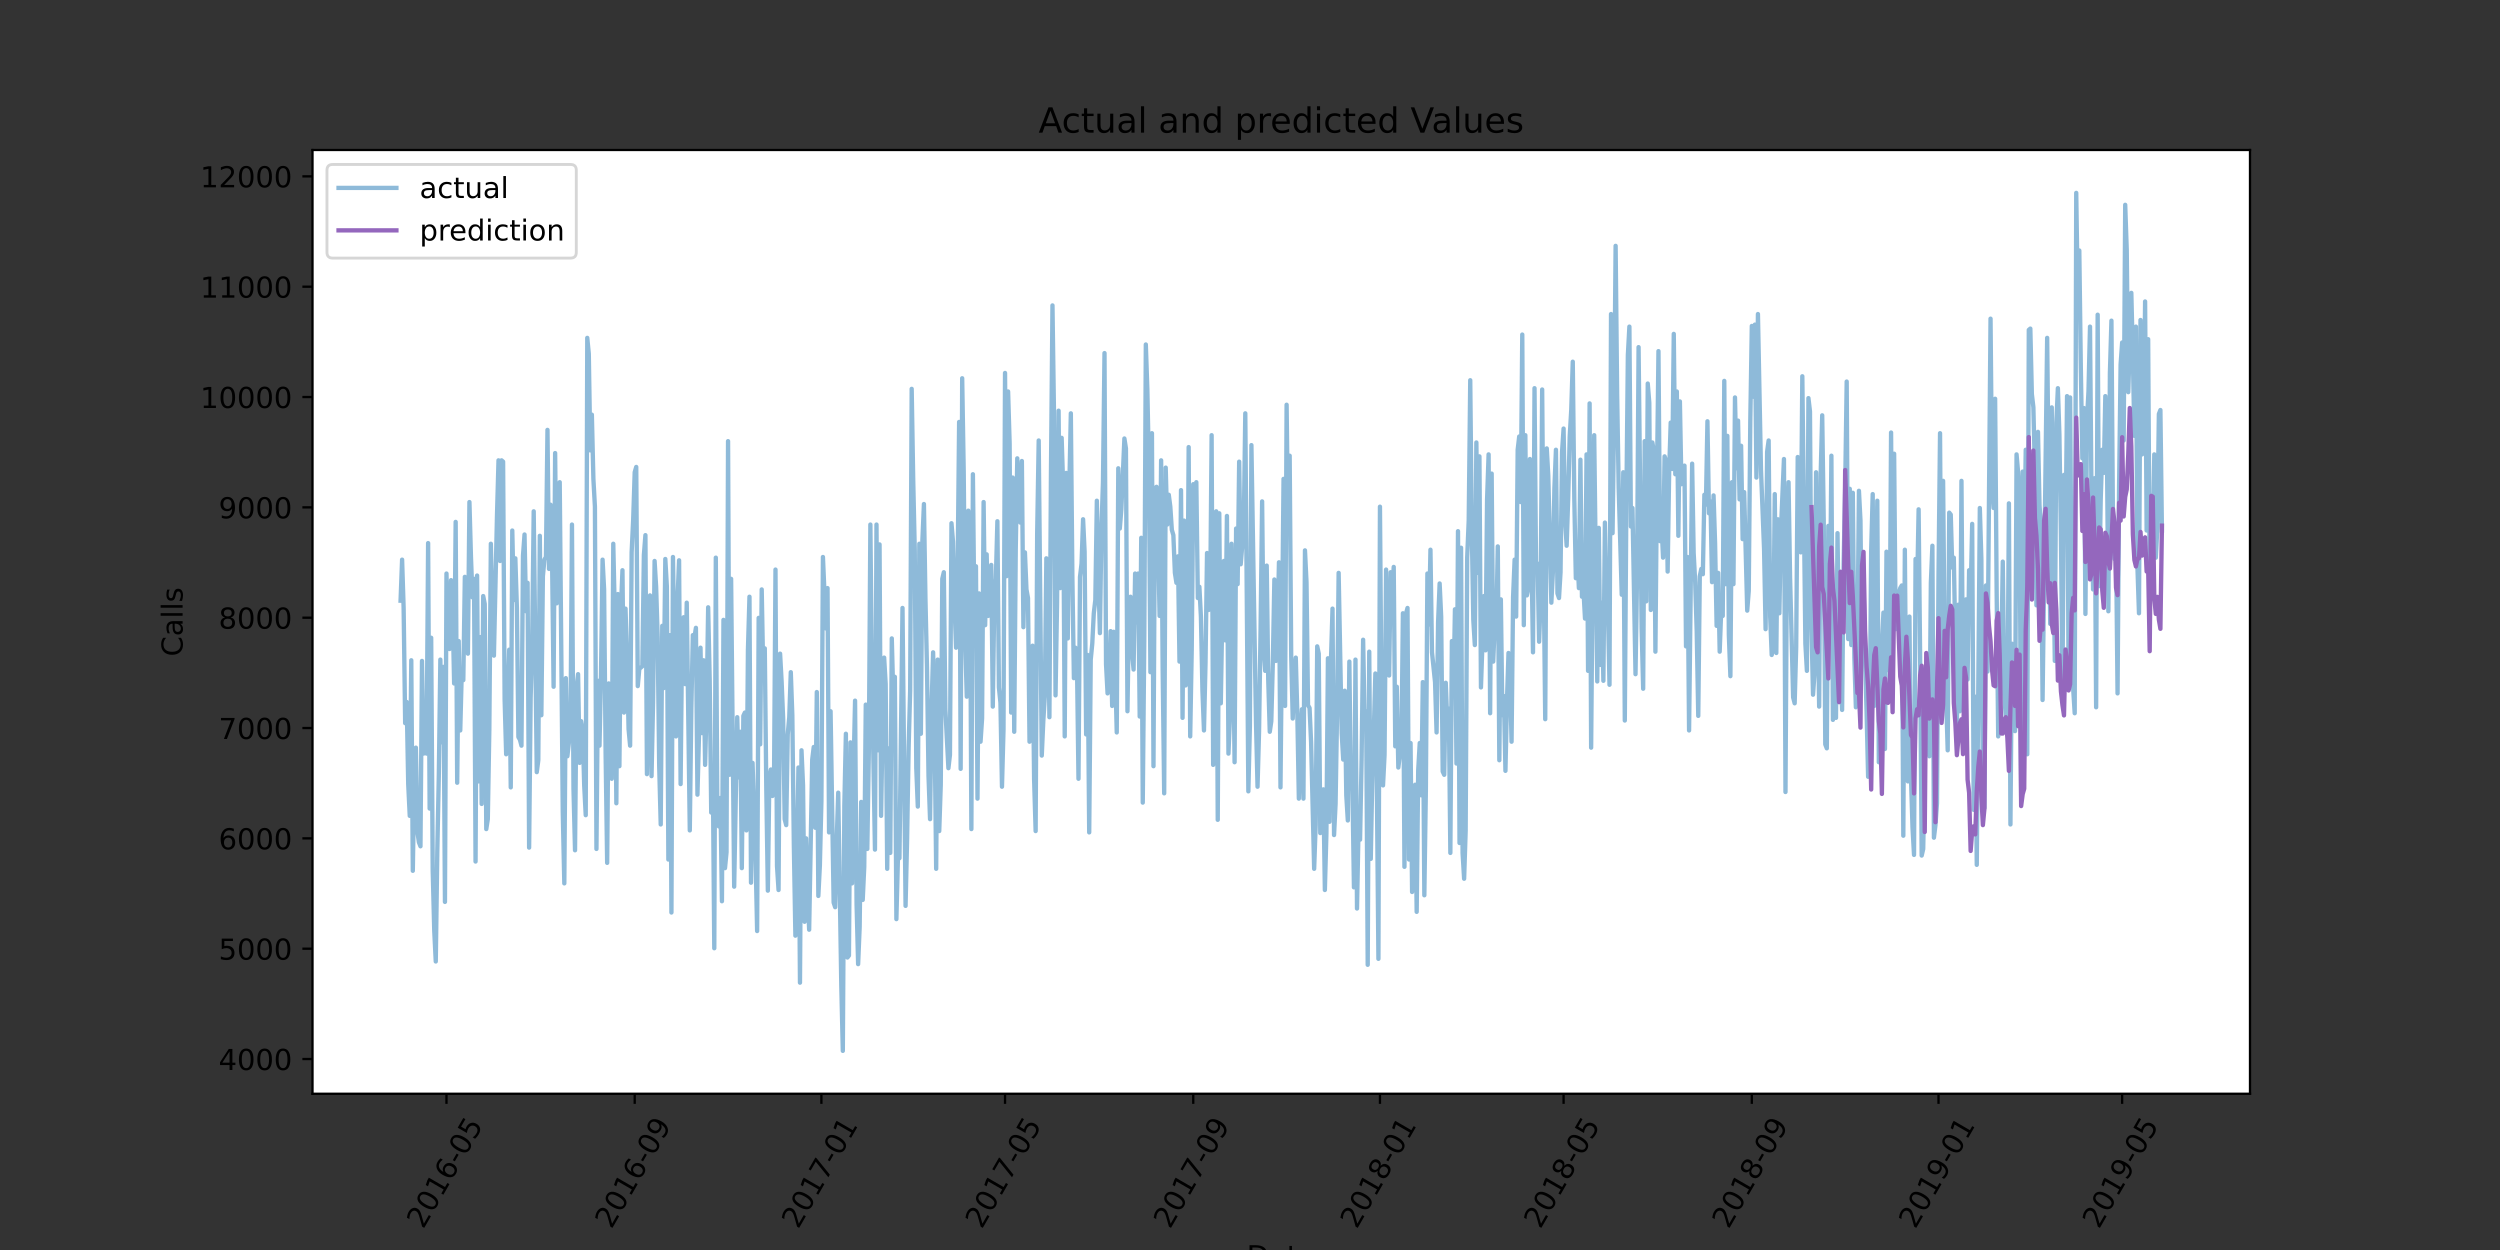 <?xml version="1.0" encoding="utf-8" standalone="no"?>
<!DOCTYPE svg PUBLIC "-//W3C//DTD SVG 1.1//EN"
  "http://www.w3.org/Graphics/SVG/1.1/DTD/svg11.dtd">
<!-- Created with matplotlib (https://matplotlib.org/) -->
<svg height="432pt" version="1.1" viewBox="0 0 864 432" width="864pt" xmlns="http://www.w3.org/2000/svg" xmlns:xlink="http://www.w3.org/1999/xlink">
 <rect x="0" y="0" width="864" height="432" fill="#333333" stroke="none"/>
 <defs>
  <style type="text/css">*{stroke-linecap:butt;stroke-linejoin:round;}</style>
 </defs>
 <g id="figure_1">
  <g id="patch_1">
   <path d="M 0 432 
L 864 432 
L 864 0 
L 0 0 
z
" style="fill:none;"/>
  </g>
  <g id="axes_1">
   <g id="patch_2">
    <path d="M 108 378 
L 777.6 378 
L 777.6 51.84 
L 108 51.84 
z
" style="fill:#ffffff;"/>
   </g>
   <g id="matplotlib.axis_1">
    <g id="xtick_1">
     <g id="line2d_1">
      <defs>
       <path d="M 0 0 
L 0 3.5 
" id="m6125313942" style="stroke:#000000;stroke-width:0.8;"/>
      </defs>
      <g>
       <use style="stroke:#000000;stroke-width:0.8;" x="154.302" xlink:href="#m6125313942" y="378"/>
      </g>
     </g>
     <g id="text_1">
      <!-- 2016-05 -->
      <g transform="translate(146.246 424.984)rotate(-60)scale(0.1 -0.1)">
       <defs>
        <path d="M 19.188 8.297 
L 53.609 8.297 
L 53.609 0 
L 7.328 0 
L 7.328 8.297 
Q 12.938 14.109 22.625 23.891 
Q 32.328 33.688 34.812 36.531 
Q 39.547 41.844 41.422 45.531 
Q 43.312 49.219 43.312 52.781 
Q 43.312 58.594 39.234 62.25 
Q 35.156 65.922 28.609 65.922 
Q 23.969 65.922 18.812 64.312 
Q 13.672 62.703 7.812 59.422 
L 7.812 69.391 
Q 13.766 71.781 18.938 73 
Q 24.125 74.219 28.422 74.219 
Q 39.75 74.219 46.484 68.547 
Q 53.219 62.891 53.219 53.422 
Q 53.219 48.922 51.531 44.891 
Q 49.859 40.875 45.406 35.406 
Q 44.188 33.984 37.641 27.219 
Q 31.109 20.453 19.188 8.297 
z
" id="DejaVuSans-50"/>
        <path d="M 31.781 66.406 
Q 24.172 66.406 20.328 58.906 
Q 16.5 51.422 16.5 36.375 
Q 16.5 21.391 20.328 13.891 
Q 24.172 6.391 31.781 6.391 
Q 39.453 6.391 43.281 13.891 
Q 47.125 21.391 47.125 36.375 
Q 47.125 51.422 43.281 58.906 
Q 39.453 66.406 31.781 66.406 
z
M 31.781 74.219 
Q 44.047 74.219 50.516 64.516 
Q 56.984 54.828 56.984 36.375 
Q 56.984 17.969 50.516 8.266 
Q 44.047 -1.422 31.781 -1.422 
Q 19.531 -1.422 13.062 8.266 
Q 6.594 17.969 6.594 36.375 
Q 6.594 54.828 13.062 64.516 
Q 19.531 74.219 31.781 74.219 
z
" id="DejaVuSans-48"/>
        <path d="M 12.406 8.297 
L 28.516 8.297 
L 28.516 63.922 
L 10.984 60.406 
L 10.984 69.391 
L 28.422 72.906 
L 38.281 72.906 
L 38.281 8.297 
L 54.391 8.297 
L 54.391 0 
L 12.406 0 
z
" id="DejaVuSans-49"/>
        <path d="M 33.016 40.375 
Q 26.375 40.375 22.484 35.828 
Q 18.609 31.297 18.609 23.391 
Q 18.609 15.531 22.484 10.953 
Q 26.375 6.391 33.016 6.391 
Q 39.656 6.391 43.531 10.953 
Q 47.406 15.531 47.406 23.391 
Q 47.406 31.297 43.531 35.828 
Q 39.656 40.375 33.016 40.375 
z
M 52.594 71.297 
L 52.594 62.312 
Q 48.875 64.062 45.094 64.984 
Q 41.312 65.922 37.594 65.922 
Q 27.828 65.922 22.672 59.328 
Q 17.531 52.734 16.797 39.406 
Q 19.672 43.656 24.016 45.922 
Q 28.375 48.188 33.594 48.188 
Q 44.578 48.188 50.953 41.516 
Q 57.328 34.859 57.328 23.391 
Q 57.328 12.156 50.688 5.359 
Q 44.047 -1.422 33.016 -1.422 
Q 20.359 -1.422 13.672 8.266 
Q 6.984 17.969 6.984 36.375 
Q 6.984 53.656 15.188 63.938 
Q 23.391 74.219 37.203 74.219 
Q 40.922 74.219 44.703 73.484 
Q 48.484 72.75 52.594 71.297 
z
" id="DejaVuSans-54"/>
        <path d="M 4.891 31.391 
L 31.203 31.391 
L 31.203 23.391 
L 4.891 23.391 
z
" id="DejaVuSans-45"/>
        <path d="M 10.797 72.906 
L 49.516 72.906 
L 49.516 64.594 
L 19.828 64.594 
L 19.828 46.734 
Q 21.969 47.469 24.109 47.828 
Q 26.266 48.188 28.422 48.188 
Q 40.625 48.188 47.75 41.5 
Q 54.891 34.812 54.891 23.391 
Q 54.891 11.625 47.562 5.094 
Q 40.234 -1.422 26.906 -1.422 
Q 22.312 -1.422 17.547 -0.641 
Q 12.797 0.141 7.719 1.703 
L 7.719 11.625 
Q 12.109 9.234 16.797 8.062 
Q 21.484 6.891 26.703 6.891 
Q 35.156 6.891 40.078 11.328 
Q 45.016 15.766 45.016 23.391 
Q 45.016 31 40.078 35.438 
Q 35.156 39.891 26.703 39.891 
Q 22.75 39.891 18.812 39.016 
Q 14.891 38.141 10.797 36.281 
z
" id="DejaVuSans-53"/>
       </defs>
       <use xlink:href="#DejaVuSans-50"/>
       <use x="63.623" xlink:href="#DejaVuSans-48"/>
       <use x="127.246" xlink:href="#DejaVuSans-49"/>
       <use x="190.869" xlink:href="#DejaVuSans-54"/>
       <use x="254.492" xlink:href="#DejaVuSans-45"/>
       <use x="290.576" xlink:href="#DejaVuSans-48"/>
       <use x="354.199" xlink:href="#DejaVuSans-53"/>
      </g>
     </g>
    </g>
    <g id="xtick_2">
     <g id="line2d_2">
      <g>
       <use style="stroke:#000000;stroke-width:0.8;" x="219.353" xlink:href="#m6125313942" y="378"/>
      </g>
     </g>
     <g id="text_2">
      <!-- 2016-09 -->
      <g transform="translate(211.297 424.984)rotate(-60)scale(0.1 -0.1)">
       <defs>
        <path d="M 10.984 1.516 
L 10.984 10.5 
Q 14.703 8.734 18.5 7.812 
Q 22.312 6.891 25.984 6.891 
Q 35.75 6.891 40.891 13.453 
Q 46.047 20.016 46.781 33.406 
Q 43.953 29.203 39.594 26.953 
Q 35.25 24.703 29.984 24.703 
Q 19.047 24.703 12.672 31.312 
Q 6.297 37.938 6.297 49.422 
Q 6.297 60.641 12.938 67.422 
Q 19.578 74.219 30.609 74.219 
Q 43.266 74.219 49.922 64.516 
Q 56.594 54.828 56.594 36.375 
Q 56.594 19.141 48.406 8.859 
Q 40.234 -1.422 26.422 -1.422 
Q 22.703 -1.422 18.891 -0.688 
Q 15.094 0.047 10.984 1.516 
z
M 30.609 32.422 
Q 37.25 32.422 41.125 36.953 
Q 45.016 41.5 45.016 49.422 
Q 45.016 57.281 41.125 61.844 
Q 37.25 66.406 30.609 66.406 
Q 23.969 66.406 20.094 61.844 
Q 16.219 57.281 16.219 49.422 
Q 16.219 41.5 20.094 36.953 
Q 23.969 32.422 30.609 32.422 
z
" id="DejaVuSans-57"/>
       </defs>
       <use xlink:href="#DejaVuSans-50"/>
       <use x="63.623" xlink:href="#DejaVuSans-48"/>
       <use x="127.246" xlink:href="#DejaVuSans-49"/>
       <use x="190.869" xlink:href="#DejaVuSans-54"/>
       <use x="254.492" xlink:href="#DejaVuSans-45"/>
       <use x="290.576" xlink:href="#DejaVuSans-48"/>
       <use x="354.199" xlink:href="#DejaVuSans-57"/>
      </g>
     </g>
    </g>
    <g id="xtick_3">
     <g id="line2d_3">
      <g>
       <use style="stroke:#000000;stroke-width:0.8;" x="283.875" xlink:href="#m6125313942" y="378"/>
      </g>
     </g>
     <g id="text_3">
      <!-- 2017-01 -->
      <g transform="translate(275.819 424.984)rotate(-60)scale(0.1 -0.1)">
       <defs>
        <path d="M 8.203 72.906 
L 55.078 72.906 
L 55.078 68.703 
L 28.609 0 
L 18.312 0 
L 43.219 64.594 
L 8.203 64.594 
z
" id="DejaVuSans-55"/>
       </defs>
       <use xlink:href="#DejaVuSans-50"/>
       <use x="63.623" xlink:href="#DejaVuSans-48"/>
       <use x="127.246" xlink:href="#DejaVuSans-49"/>
       <use x="190.869" xlink:href="#DejaVuSans-55"/>
       <use x="254.492" xlink:href="#DejaVuSans-45"/>
       <use x="290.576" xlink:href="#DejaVuSans-48"/>
       <use x="354.199" xlink:href="#DejaVuSans-49"/>
      </g>
     </g>
    </g>
    <g id="xtick_4">
     <g id="line2d_4">
      <g>
       <use style="stroke:#000000;stroke-width:0.8;" x="347.339" xlink:href="#m6125313942" y="378"/>
      </g>
     </g>
     <g id="text_4">
      <!-- 2017-05 -->
      <g transform="translate(339.283 424.984)rotate(-60)scale(0.1 -0.1)">
       <use xlink:href="#DejaVuSans-50"/>
       <use x="63.623" xlink:href="#DejaVuSans-48"/>
       <use x="127.246" xlink:href="#DejaVuSans-49"/>
       <use x="190.869" xlink:href="#DejaVuSans-55"/>
       <use x="254.492" xlink:href="#DejaVuSans-45"/>
       <use x="290.576" xlink:href="#DejaVuSans-48"/>
       <use x="354.199" xlink:href="#DejaVuSans-53"/>
      </g>
     </g>
    </g>
    <g id="xtick_5">
     <g id="line2d_5">
      <g>
       <use style="stroke:#000000;stroke-width:0.8;" x="412.39" xlink:href="#m6125313942" y="378"/>
      </g>
     </g>
     <g id="text_5">
      <!-- 2017-09 -->
      <g transform="translate(404.334 424.984)rotate(-60)scale(0.1 -0.1)">
       <use xlink:href="#DejaVuSans-50"/>
       <use x="63.623" xlink:href="#DejaVuSans-48"/>
       <use x="127.246" xlink:href="#DejaVuSans-49"/>
       <use x="190.869" xlink:href="#DejaVuSans-55"/>
       <use x="254.492" xlink:href="#DejaVuSans-45"/>
       <use x="290.576" xlink:href="#DejaVuSans-48"/>
       <use x="354.199" xlink:href="#DejaVuSans-57"/>
      </g>
     </g>
    </g>
    <g id="xtick_6">
     <g id="line2d_6">
      <g>
       <use style="stroke:#000000;stroke-width:0.8;" x="476.912" xlink:href="#m6125313942" y="378"/>
      </g>
     </g>
     <g id="text_6">
      <!-- 2018-01 -->
      <g transform="translate(468.856 424.984)rotate(-60)scale(0.1 -0.1)">
       <defs>
        <path d="M 31.781 34.625 
Q 24.75 34.625 20.719 30.859 
Q 16.703 27.094 16.703 20.516 
Q 16.703 13.922 20.719 10.156 
Q 24.75 6.391 31.781 6.391 
Q 38.812 6.391 42.859 10.172 
Q 46.922 13.969 46.922 20.516 
Q 46.922 27.094 42.891 30.859 
Q 38.875 34.625 31.781 34.625 
z
M 21.922 38.812 
Q 15.578 40.375 12.031 44.719 
Q 8.5 49.078 8.5 55.328 
Q 8.5 64.062 14.719 69.141 
Q 20.953 74.219 31.781 74.219 
Q 42.672 74.219 48.875 69.141 
Q 55.078 64.062 55.078 55.328 
Q 55.078 49.078 51.531 44.719 
Q 48 40.375 41.703 38.812 
Q 48.828 37.156 52.797 32.312 
Q 56.781 27.484 56.781 20.516 
Q 56.781 9.906 50.312 4.234 
Q 43.844 -1.422 31.781 -1.422 
Q 19.734 -1.422 13.25 4.234 
Q 6.781 9.906 6.781 20.516 
Q 6.781 27.484 10.781 32.312 
Q 14.797 37.156 21.922 38.812 
z
M 18.312 54.391 
Q 18.312 48.734 21.844 45.562 
Q 25.391 42.391 31.781 42.391 
Q 38.141 42.391 41.719 45.562 
Q 45.312 48.734 45.312 54.391 
Q 45.312 60.062 41.719 63.234 
Q 38.141 66.406 31.781 66.406 
Q 25.391 66.406 21.844 63.234 
Q 18.312 60.062 18.312 54.391 
z
" id="DejaVuSans-56"/>
       </defs>
       <use xlink:href="#DejaVuSans-50"/>
       <use x="63.623" xlink:href="#DejaVuSans-48"/>
       <use x="127.246" xlink:href="#DejaVuSans-49"/>
       <use x="190.869" xlink:href="#DejaVuSans-56"/>
       <use x="254.492" xlink:href="#DejaVuSans-45"/>
       <use x="290.576" xlink:href="#DejaVuSans-48"/>
       <use x="354.199" xlink:href="#DejaVuSans-49"/>
      </g>
     </g>
    </g>
    <g id="xtick_7">
     <g id="line2d_7">
      <g>
       <use style="stroke:#000000;stroke-width:0.8;" x="540.376" xlink:href="#m6125313942" y="378"/>
      </g>
     </g>
     <g id="text_7">
      <!-- 2018-05 -->
      <g transform="translate(532.32 424.984)rotate(-60)scale(0.1 -0.1)">
       <use xlink:href="#DejaVuSans-50"/>
       <use x="63.623" xlink:href="#DejaVuSans-48"/>
       <use x="127.246" xlink:href="#DejaVuSans-49"/>
       <use x="190.869" xlink:href="#DejaVuSans-56"/>
       <use x="254.492" xlink:href="#DejaVuSans-45"/>
       <use x="290.576" xlink:href="#DejaVuSans-48"/>
       <use x="354.199" xlink:href="#DejaVuSans-53"/>
      </g>
     </g>
    </g>
    <g id="xtick_8">
     <g id="line2d_8">
      <g>
       <use style="stroke:#000000;stroke-width:0.8;" x="605.427" xlink:href="#m6125313942" y="378"/>
      </g>
     </g>
     <g id="text_8">
      <!-- 2018-09 -->
      <g transform="translate(597.371 424.984)rotate(-60)scale(0.1 -0.1)">
       <use xlink:href="#DejaVuSans-50"/>
       <use x="63.623" xlink:href="#DejaVuSans-48"/>
       <use x="127.246" xlink:href="#DejaVuSans-49"/>
       <use x="190.869" xlink:href="#DejaVuSans-56"/>
       <use x="254.492" xlink:href="#DejaVuSans-45"/>
       <use x="290.576" xlink:href="#DejaVuSans-48"/>
       <use x="354.199" xlink:href="#DejaVuSans-57"/>
      </g>
     </g>
    </g>
    <g id="xtick_9">
     <g id="line2d_9">
      <g>
       <use style="stroke:#000000;stroke-width:0.8;" x="669.949" xlink:href="#m6125313942" y="378"/>
      </g>
     </g>
     <g id="text_9">
      <!-- 2019-01 -->
      <g transform="translate(661.893 424.984)rotate(-60)scale(0.1 -0.1)">
       <use xlink:href="#DejaVuSans-50"/>
       <use x="63.623" xlink:href="#DejaVuSans-48"/>
       <use x="127.246" xlink:href="#DejaVuSans-49"/>
       <use x="190.869" xlink:href="#DejaVuSans-57"/>
       <use x="254.492" xlink:href="#DejaVuSans-45"/>
       <use x="290.576" xlink:href="#DejaVuSans-48"/>
       <use x="354.199" xlink:href="#DejaVuSans-49"/>
      </g>
     </g>
    </g>
    <g id="xtick_10">
     <g id="line2d_10">
      <g>
       <use style="stroke:#000000;stroke-width:0.8;" x="733.413" xlink:href="#m6125313942" y="378"/>
      </g>
     </g>
     <g id="text_10">
      <!-- 2019-05 -->
      <g transform="translate(725.357 424.984)rotate(-60)scale(0.1 -0.1)">
       <use xlink:href="#DejaVuSans-50"/>
       <use x="63.623" xlink:href="#DejaVuSans-48"/>
       <use x="127.246" xlink:href="#DejaVuSans-49"/>
       <use x="190.869" xlink:href="#DejaVuSans-57"/>
       <use x="254.492" xlink:href="#DejaVuSans-45"/>
       <use x="290.576" xlink:href="#DejaVuSans-48"/>
       <use x="354.199" xlink:href="#DejaVuSans-53"/>
      </g>
     </g>
    </g>
    <g id="text_11">
     <!-- Date -->
     <g transform="translate(430.849 437.622)scale(0.1 -0.1)">
      <defs>
       <path d="M 19.672 64.797 
L 19.672 8.109 
L 31.594 8.109 
Q 46.688 8.109 53.688 14.938 
Q 60.688 21.781 60.688 36.531 
Q 60.688 51.172 53.688 57.984 
Q 46.688 64.797 31.594 64.797 
z
M 9.812 72.906 
L 30.078 72.906 
Q 51.266 72.906 61.172 64.094 
Q 71.094 55.281 71.094 36.531 
Q 71.094 17.672 61.125 8.828 
Q 51.172 0 30.078 0 
L 9.812 0 
z
" id="DejaVuSans-68"/>
       <path d="M 34.281 27.484 
Q 23.391 27.484 19.188 25 
Q 14.984 22.516 14.984 16.5 
Q 14.984 11.719 18.141 8.906 
Q 21.297 6.109 26.703 6.109 
Q 34.188 6.109 38.703 11.406 
Q 43.219 16.703 43.219 25.484 
L 43.219 27.484 
z
M 52.203 31.203 
L 52.203 0 
L 43.219 0 
L 43.219 8.297 
Q 40.141 3.328 35.547 0.953 
Q 30.953 -1.422 24.312 -1.422 
Q 15.922 -1.422 10.953 3.297 
Q 6 8.016 6 15.922 
Q 6 25.141 12.172 29.828 
Q 18.359 34.516 30.609 34.516 
L 43.219 34.516 
L 43.219 35.406 
Q 43.219 41.609 39.141 45 
Q 35.062 48.391 27.688 48.391 
Q 23 48.391 18.547 47.266 
Q 14.109 46.141 10.016 43.891 
L 10.016 52.203 
Q 14.938 54.109 19.578 55.047 
Q 24.219 56 28.609 56 
Q 40.484 56 46.344 49.844 
Q 52.203 43.703 52.203 31.203 
z
" id="DejaVuSans-97"/>
       <path d="M 18.312 70.219 
L 18.312 54.688 
L 36.812 54.688 
L 36.812 47.703 
L 18.312 47.703 
L 18.312 18.016 
Q 18.312 11.328 20.141 9.422 
Q 21.969 7.516 27.594 7.516 
L 36.812 7.516 
L 36.812 0 
L 27.594 0 
Q 17.188 0 13.234 3.875 
Q 9.281 7.766 9.281 18.016 
L 9.281 47.703 
L 2.688 47.703 
L 2.688 54.688 
L 9.281 54.688 
L 9.281 70.219 
z
" id="DejaVuSans-116"/>
       <path d="M 56.203 29.594 
L 56.203 25.203 
L 14.891 25.203 
Q 15.484 15.922 20.484 11.062 
Q 25.484 6.203 34.422 6.203 
Q 39.594 6.203 44.453 7.469 
Q 49.312 8.734 54.109 11.281 
L 54.109 2.781 
Q 49.266 0.734 44.188 -0.344 
Q 39.109 -1.422 33.891 -1.422 
Q 20.797 -1.422 13.156 6.188 
Q 5.516 13.812 5.516 26.812 
Q 5.516 40.234 12.766 48.109 
Q 20.016 56 32.328 56 
Q 43.359 56 49.781 48.891 
Q 56.203 41.797 56.203 29.594 
z
M 47.219 32.234 
Q 47.125 39.594 43.094 43.984 
Q 39.062 48.391 32.422 48.391 
Q 24.906 48.391 20.391 44.141 
Q 15.875 39.891 15.188 32.172 
z
" id="DejaVuSans-101"/>
      </defs>
      <use xlink:href="#DejaVuSans-68"/>
      <use x="77.002" xlink:href="#DejaVuSans-97"/>
      <use x="138.281" xlink:href="#DejaVuSans-116"/>
      <use x="177.49" xlink:href="#DejaVuSans-101"/>
     </g>
    </g>
   </g>
   <g id="matplotlib.axis_2">
    <g id="ytick_1">
     <g id="line2d_11">
      <defs>
       <path d="M 0 0 
L -3.5 0 
" id="m8224bcb1d6" style="stroke:#000000;stroke-width:0.8;"/>
      </defs>
      <g>
       <use style="stroke:#000000;stroke-width:0.8;" x="108" xlink:href="#m8224bcb1d6" y="365.996"/>
      </g>
     </g>
     <g id="text_12">
      <!-- 4000 -->
      <g transform="translate(75.55 369.795)scale(0.1 -0.1)">
       <defs>
        <path d="M 37.797 64.312 
L 12.891 25.391 
L 37.797 25.391 
z
M 35.203 72.906 
L 47.609 72.906 
L 47.609 25.391 
L 58.016 25.391 
L 58.016 17.188 
L 47.609 17.188 
L 47.609 0 
L 37.797 0 
L 37.797 17.188 
L 4.891 17.188 
L 4.891 26.703 
z
" id="DejaVuSans-52"/>
       </defs>
       <use xlink:href="#DejaVuSans-52"/>
       <use x="63.623" xlink:href="#DejaVuSans-48"/>
       <use x="127.246" xlink:href="#DejaVuSans-48"/>
       <use x="190.869" xlink:href="#DejaVuSans-48"/>
      </g>
     </g>
    </g>
    <g id="ytick_2">
     <g id="line2d_12">
      <g>
       <use style="stroke:#000000;stroke-width:0.8;" x="108" xlink:href="#m8224bcb1d6" y="327.865"/>
      </g>
     </g>
     <g id="text_13">
      <!-- 5000 -->
      <g transform="translate(75.55 331.664)scale(0.1 -0.1)">
       <use xlink:href="#DejaVuSans-53"/>
       <use x="63.623" xlink:href="#DejaVuSans-48"/>
       <use x="127.246" xlink:href="#DejaVuSans-48"/>
       <use x="190.869" xlink:href="#DejaVuSans-48"/>
      </g>
     </g>
    </g>
    <g id="ytick_3">
     <g id="line2d_13">
      <g>
       <use style="stroke:#000000;stroke-width:0.8;" x="108" xlink:href="#m8224bcb1d6" y="289.734"/>
      </g>
     </g>
     <g id="text_14">
      <!-- 6000 -->
      <g transform="translate(75.55 293.533)scale(0.1 -0.1)">
       <use xlink:href="#DejaVuSans-54"/>
       <use x="63.623" xlink:href="#DejaVuSans-48"/>
       <use x="127.246" xlink:href="#DejaVuSans-48"/>
       <use x="190.869" xlink:href="#DejaVuSans-48"/>
      </g>
     </g>
    </g>
    <g id="ytick_4">
     <g id="line2d_14">
      <g>
       <use style="stroke:#000000;stroke-width:0.8;" x="108" xlink:href="#m8224bcb1d6" y="251.602"/>
      </g>
     </g>
     <g id="text_15">
      <!-- 7000 -->
      <g transform="translate(75.55 255.402)scale(0.1 -0.1)">
       <use xlink:href="#DejaVuSans-55"/>
       <use x="63.623" xlink:href="#DejaVuSans-48"/>
       <use x="127.246" xlink:href="#DejaVuSans-48"/>
       <use x="190.869" xlink:href="#DejaVuSans-48"/>
      </g>
     </g>
    </g>
    <g id="ytick_5">
     <g id="line2d_15">
      <g>
       <use style="stroke:#000000;stroke-width:0.8;" x="108" xlink:href="#m8224bcb1d6" y="213.471"/>
      </g>
     </g>
     <g id="text_16">
      <!-- 8000 -->
      <g transform="translate(75.55 217.27)scale(0.1 -0.1)">
       <use xlink:href="#DejaVuSans-56"/>
       <use x="63.623" xlink:href="#DejaVuSans-48"/>
       <use x="127.246" xlink:href="#DejaVuSans-48"/>
       <use x="190.869" xlink:href="#DejaVuSans-48"/>
      </g>
     </g>
    </g>
    <g id="ytick_6">
     <g id="line2d_16">
      <g>
       <use style="stroke:#000000;stroke-width:0.8;" x="108" xlink:href="#m8224bcb1d6" y="175.34"/>
      </g>
     </g>
     <g id="text_17">
      <!-- 9000 -->
      <g transform="translate(75.55 179.139)scale(0.1 -0.1)">
       <use xlink:href="#DejaVuSans-57"/>
       <use x="63.623" xlink:href="#DejaVuSans-48"/>
       <use x="127.246" xlink:href="#DejaVuSans-48"/>
       <use x="190.869" xlink:href="#DejaVuSans-48"/>
      </g>
     </g>
    </g>
    <g id="ytick_7">
     <g id="line2d_17">
      <g>
       <use style="stroke:#000000;stroke-width:0.8;" x="108" xlink:href="#m8224bcb1d6" y="137.208"/>
      </g>
     </g>
     <g id="text_18">
      <!-- 10000 -->
      <g transform="translate(69.188 141.008)scale(0.1 -0.1)">
       <use xlink:href="#DejaVuSans-49"/>
       <use x="63.623" xlink:href="#DejaVuSans-48"/>
       <use x="127.246" xlink:href="#DejaVuSans-48"/>
       <use x="190.869" xlink:href="#DejaVuSans-48"/>
       <use x="254.492" xlink:href="#DejaVuSans-48"/>
      </g>
     </g>
    </g>
    <g id="ytick_8">
     <g id="line2d_18">
      <g>
       <use style="stroke:#000000;stroke-width:0.8;" x="108" xlink:href="#m8224bcb1d6" y="99.077"/>
      </g>
     </g>
     <g id="text_19">
      <!-- 11000 -->
      <g transform="translate(69.188 102.876)scale(0.1 -0.1)">
       <use xlink:href="#DejaVuSans-49"/>
       <use x="63.623" xlink:href="#DejaVuSans-49"/>
       <use x="127.246" xlink:href="#DejaVuSans-48"/>
       <use x="190.869" xlink:href="#DejaVuSans-48"/>
       <use x="254.492" xlink:href="#DejaVuSans-48"/>
      </g>
     </g>
    </g>
    <g id="ytick_9">
     <g id="line2d_19">
      <g>
       <use style="stroke:#000000;stroke-width:0.8;" x="108" xlink:href="#m8224bcb1d6" y="60.946"/>
      </g>
     </g>
     <g id="text_20">
      <!-- 12000 -->
      <g transform="translate(69.188 64.745)scale(0.1 -0.1)">
       <use xlink:href="#DejaVuSans-49"/>
       <use x="63.623" xlink:href="#DejaVuSans-50"/>
       <use x="127.246" xlink:href="#DejaVuSans-48"/>
       <use x="190.869" xlink:href="#DejaVuSans-48"/>
       <use x="254.492" xlink:href="#DejaVuSans-48"/>
      </g>
     </g>
    </g>
    <g id="text_21">
     <!-- Calls -->
     <g transform="translate(63.108 226.858)rotate(-90)scale(0.1 -0.1)">
      <defs>
       <path d="M 64.406 67.281 
L 64.406 56.891 
Q 59.422 61.531 53.781 63.812 
Q 48.141 66.109 41.797 66.109 
Q 29.297 66.109 22.656 58.469 
Q 16.016 50.828 16.016 36.375 
Q 16.016 21.969 22.656 14.328 
Q 29.297 6.688 41.797 6.688 
Q 48.141 6.688 53.781 8.984 
Q 59.422 11.281 64.406 15.922 
L 64.406 5.609 
Q 59.234 2.094 53.438 0.328 
Q 47.656 -1.422 41.219 -1.422 
Q 24.656 -1.422 15.125 8.703 
Q 5.609 18.844 5.609 36.375 
Q 5.609 53.953 15.125 64.078 
Q 24.656 74.219 41.219 74.219 
Q 47.75 74.219 53.531 72.484 
Q 59.328 70.75 64.406 67.281 
z
" id="DejaVuSans-67"/>
       <path d="M 9.422 75.984 
L 18.406 75.984 
L 18.406 0 
L 9.422 0 
z
" id="DejaVuSans-108"/>
       <path d="M 44.281 53.078 
L 44.281 44.578 
Q 40.484 46.531 36.375 47.5 
Q 32.281 48.484 27.875 48.484 
Q 21.188 48.484 17.844 46.438 
Q 14.5 44.391 14.5 40.281 
Q 14.5 37.156 16.891 35.375 
Q 19.281 33.594 26.516 31.984 
L 29.594 31.297 
Q 39.156 29.25 43.188 25.516 
Q 47.219 21.781 47.219 15.094 
Q 47.219 7.469 41.188 3.016 
Q 35.156 -1.422 24.609 -1.422 
Q 20.219 -1.422 15.453 -0.562 
Q 10.688 0.297 5.422 2 
L 5.422 11.281 
Q 10.406 8.688 15.234 7.391 
Q 20.062 6.109 24.812 6.109 
Q 31.156 6.109 34.562 8.281 
Q 37.984 10.453 37.984 14.406 
Q 37.984 18.062 35.516 20.016 
Q 33.062 21.969 24.703 23.781 
L 21.578 24.516 
Q 13.234 26.266 9.516 29.906 
Q 5.812 33.547 5.812 39.891 
Q 5.812 47.609 11.281 51.797 
Q 16.75 56 26.812 56 
Q 31.781 56 36.172 55.266 
Q 40.578 54.547 44.281 53.078 
z
" id="DejaVuSans-115"/>
      </defs>
      <use xlink:href="#DejaVuSans-67"/>
      <use x="69.824" xlink:href="#DejaVuSans-97"/>
      <use x="131.104" xlink:href="#DejaVuSans-108"/>
      <use x="158.887" xlink:href="#DejaVuSans-108"/>
      <use x="186.67" xlink:href="#DejaVuSans-115"/>
     </g>
    </g>
   </g>
   <g id="line2d_20">
    <path clip-path="url(#pa83ef5f48e)" d="M 138.436 207.599 
L 138.965 193.414 
L 139.494 210.115 
L 140.023 249.925 
L 140.552 242.603 
L 141.081 270.973 
L 141.61 281.955 
L 142.138 228.19 
L 142.667 300.944 
L 143.196 266.626 
L 143.725 258.39 
L 144.254 287.446 
L 144.783 291.106 
L 145.312 292.479 
L 145.841 228.418 
L 146.369 260.449 
L 146.898 242.375 
L 147.427 260.449 
L 147.956 187.694 
L 148.485 279.438 
L 149.014 220.411 
L 149.543 300.715 
L 150.071 321.535 
L 150.6 332.288 
L 151.129 294.309 
L 151.658 267.77 
L 152.187 227.961 
L 152.716 256.559 
L 153.245 230.478 
L 153.774 311.697 
L 154.302 198.218 
L 154.831 221.784 
L 155.36 224.3 
L 155.889 200.506 
L 156.418 211.031 
L 156.947 236.197 
L 157.476 180.373 
L 158.004 270.515 
L 158.533 221.555 
L 159.062 252.441 
L 159.591 232.079 
L 160.12 235.053 
L 160.649 199.362 
L 161.178 208.285 
L 161.707 225.902 
L 162.235 173.509 
L 162.764 192.499 
L 163.293 206.455 
L 163.822 200.049 
L 164.351 297.741 
L 164.88 198.905 
L 165.409 270.058 
L 165.938 220.182 
L 166.466 277.837 
L 166.995 205.997 
L 167.524 208.743 
L 168.053 286.531 
L 168.582 283.099 
L 169.111 252.212 
L 169.64 187.923 
L 170.168 213.318 
L 170.697 226.588 
L 171.755 178.314 
L 172.284 159.096 
L 172.813 193.872 
L 173.342 159.096 
L 173.871 159.553 
L 174.399 241.688 
L 174.928 260.678 
L 175.986 224.529 
L 176.515 272.117 
L 177.044 183.347 
L 177.573 207.37 
L 178.101 192.956 
L 178.63 209.887 
L 179.159 254.729 
L 179.688 255.644 
L 180.217 257.703 
L 180.746 192.041 
L 181.275 184.72 
L 181.804 211.259 
L 182.332 201.422 
L 182.861 292.937 
L 183.39 241.231 
L 183.919 221.326 
L 184.448 176.712 
L 185.506 266.855 
L 186.035 262.737 
L 186.563 185.178 
L 187.092 247.179 
L 187.621 199.134 
L 188.15 193.414 
L 188.679 192.499 
L 189.208 148.572 
L 189.737 196.617 
L 190.265 174.425 
L 190.794 193.185 
L 191.323 237.341 
L 191.852 156.579 
L 192.381 208.514 
L 192.91 174.882 
L 193.439 166.646 
L 194.496 280.811 
L 195.025 305.291 
L 195.554 234.367 
L 196.083 261.364 
L 196.612 256.559 
L 197.141 254.5 
L 197.67 181.288 
L 198.198 272.575 
L 198.727 293.852 
L 199.256 237.57 
L 199.785 232.994 
L 200.314 263.652 
L 200.843 249.238 
L 201.372 252.441 
L 201.901 271.431 
L 202.429 281.726 
L 202.958 116.77 
L 203.487 122.261 
L 204.016 155.664 
L 204.545 143.309 
L 205.074 165.502 
L 205.603 175.111 
L 206.131 293.394 
L 206.66 235.282 
L 207.189 257.703 
L 207.718 232.308 
L 208.247 193.414 
L 208.776 203.709 
L 209.305 260.678 
L 209.834 298.199 
L 210.362 236.197 
L 210.891 246.493 
L 211.42 269.143 
L 211.949 187.923 
L 212.478 212.403 
L 213.007 277.608 
L 213.536 205.311 
L 214.065 264.796 
L 214.593 210.344 
L 215.122 197.075 
L 215.651 246.264 
L 216.18 210.344 
L 216.709 227.732 
L 217.238 251.984 
L 217.767 257.703 
L 218.295 190.897 
L 218.824 179.687 
L 219.353 163.214 
L 219.882 161.384 
L 220.411 237.112 
L 220.94 231.164 
L 221.998 230.249 
L 222.526 191.812 
L 223.055 184.949 
L 223.584 267.541 
L 224.642 205.768 
L 225.171 268.228 
L 225.7 242.832 
L 226.228 193.872 
L 226.757 202.794 
L 227.286 220.182 
L 227.815 264.567 
L 228.344 284.929 
L 228.873 216.293 
L 229.402 237.799 
L 229.931 193.185 
L 230.459 202.565 
L 230.988 297.055 
L 231.517 219.496 
L 232.046 315.358 
L 232.575 192.499 
L 233.104 227.275 
L 233.633 254.5 
L 234.162 206.912 
L 234.69 193.643 
L 235.219 270.973 
L 235.748 218.352 
L 236.277 213.318 
L 236.806 236.426 
L 237.335 208.285 
L 238.392 286.988 
L 238.921 244.891 
L 239.45 219.496 
L 239.979 220.411 
L 240.508 216.979 
L 241.037 274.634 
L 241.566 254.272 
L 242.095 223.843 
L 242.623 253.356 
L 243.152 228.19 
L 243.681 264.338 
L 244.21 243.976 
L 244.739 209.887 
L 245.268 234.825 
L 245.797 280.811 
L 246.325 264.567 
L 246.854 327.712 
L 247.383 192.728 
L 247.912 281.955 
L 248.441 285.615 
L 248.97 275.778 
L 249.499 311.468 
L 250.028 214.234 
L 250.556 300.029 
L 251.085 294.538 
L 251.614 152.461 
L 252.143 267.77 
L 252.672 200.049 
L 253.73 306.435 
L 254.787 247.865 
L 255.316 268.685 
L 255.845 252.899 
L 256.374 300.029 
L 256.903 247.408 
L 257.432 246.264 
L 257.961 286.988 
L 258.489 224.529 
L 259.018 206.226 
L 259.547 305.062 
L 260.076 263.652 
L 261.134 296.597 
L 261.663 321.764 
L 262.192 213.547 
L 262.72 257.246 
L 263.249 203.709 
L 263.778 232.765 
L 264.307 224.072 
L 264.836 273.032 
L 265.365 307.808 
L 265.894 268.456 
L 266.422 265.94 
L 266.951 275.091 
L 267.48 272.575 
L 268.009 196.846 
L 268.538 299.343 
L 269.067 307.579 
L 269.596 225.902 
L 270.125 235.511 
L 270.653 248.323 
L 271.182 283.099 
L 271.711 285.158 
L 272.24 253.814 
L 272.769 247.865 
L 273.298 232.308 
L 273.827 247.179 
L 274.355 292.25 
L 274.884 323.365 
L 275.413 297.284 
L 275.942 265.253 
L 276.471 339.609 
L 277 259.305 
L 277.529 271.431 
L 278.058 318.561 
L 278.586 289.734 
L 279.115 308.952 
L 279.644 321.306 
L 280.702 262.508 
L 281.231 258.161 
L 281.76 286.073 
L 282.289 239.172 
L 282.817 309.638 
L 283.346 299.114 
L 283.875 276.922 
L 284.404 192.499 
L 285.462 217.208 
L 285.991 203.252 
L 286.519 287.675 
L 287.048 245.806 
L 288.106 311.926 
L 288.635 313.528 
L 289.164 290.649 
L 289.693 273.947 
L 290.75 340.525 
L 291.279 363.175 
L 291.808 278.294 
L 292.337 253.585 
L 292.866 330.915 
L 293.395 330.229 
L 293.924 256.559 
L 294.452 305.291 
L 294.981 266.168 
L 295.51 242.146 
L 296.039 312.612 
L 296.568 333.203 
L 297.097 320.391 
L 297.626 277.15 
L 298.155 311.011 
L 298.683 299.572 
L 299.212 243.518 
L 299.741 293.394 
L 300.27 259.762 
L 300.799 181.288 
L 301.328 232.765 
L 302.385 293.623 
L 302.914 181.288 
L 303.443 259.305 
L 303.972 188.152 
L 304.501 281.955 
L 305.03 250.382 
L 305.559 227.275 
L 306.088 236.426 
L 306.616 300.258 
L 307.145 258.618 
L 307.674 294.767 
L 308.203 220.64 
L 308.732 241.231 
L 309.261 233.909 
L 309.79 317.646 
L 310.319 296.826 
L 310.847 296.597 
L 311.905 210.115 
L 312.963 313.07 
L 313.492 289.962 
L 314.021 258.39 
L 314.549 238.714 
L 315.078 134.387 
L 315.607 165.959 
L 316.136 189.982 
L 316.665 265.482 
L 317.194 278.752 
L 317.723 187.923 
L 318.252 253.585 
L 318.78 186.779 
L 319.309 174.196 
L 319.838 207.141 
L 320.367 230.706 
L 320.896 268.228 
L 321.425 283.099 
L 321.954 244.434 
L 322.482 225.444 
L 323.011 253.814 
L 323.54 300.258 
L 324.069 227.961 
L 324.598 287.217 
L 325.127 271.202 
L 325.656 200.049 
L 326.185 197.761 
L 326.713 245.12 
L 327.771 265.482 
L 328.3 260.906 
L 328.829 180.831 
L 329.358 187.237 
L 329.887 209.2 
L 330.416 223.843 
L 330.944 198.447 
L 331.473 145.826 
L 332.002 265.711 
L 332.531 130.726 
L 333.06 162.985 
L 333.589 222.241 
L 334.118 240.773 
L 334.646 176.484 
L 335.175 181.288 
L 335.704 286.531 
L 336.233 163.9 
L 336.762 214.92 
L 337.291 195.702 
L 337.82 276.006 
L 338.349 205.082 
L 338.877 256.331 
L 339.406 248.323 
L 339.935 173.509 
L 340.464 216.064 
L 340.993 191.584 
L 341.522 212.861 
L 342.051 198.218 
L 342.579 195.244 
L 343.108 244.205 
L 343.637 206.455 
L 344.166 200.049 
L 344.695 180.144 
L 345.224 237.57 
L 345.753 242.832 
L 346.282 271.888 
L 346.81 252.212 
L 347.339 128.896 
L 347.868 199.134 
L 348.397 135.302 
L 348.926 153.147 
L 349.455 246.264 
L 349.984 165.044 
L 350.513 252.899 
L 351.041 189.982 
L 351.57 158.409 
L 352.099 172.823 
L 352.628 180.602 
L 353.157 159.325 
L 353.686 216.75 
L 354.215 190.897 
L 354.743 203.709 
L 355.272 206.684 
L 355.801 256.331 
L 356.33 242.375 
L 356.859 223.156 
L 357.388 269.372 
L 357.917 287.217 
L 358.446 184.262 
L 358.974 152.232 
L 360.032 261.135 
L 360.561 249.238 
L 361.09 240.544 
L 361.619 192.956 
L 362.148 209.2 
L 362.676 247.865 
L 363.205 164.129 
L 363.734 105.559 
L 364.263 143.309 
L 364.792 240.315 
L 365.321 208.285 
L 365.85 141.937 
L 366.379 203.252 
L 366.907 151.317 
L 367.436 168.247 
L 367.965 254.5 
L 368.494 163.443 
L 369.023 220.64 
L 369.552 168.705 
L 370.081 142.852 
L 370.609 199.134 
L 371.138 234.367 
L 371.667 223.843 
L 372.196 228.876 
L 372.725 269.143 
L 373.254 199.362 
L 373.783 194.787 
L 374.312 179.458 
L 374.84 190.668 
L 375.369 253.814 
L 375.898 226.359 
L 376.427 287.675 
L 376.956 227.961 
L 377.485 222.47 
L 378.014 211.946 
L 378.543 207.37 
L 379.071 173.052 
L 379.6 200.049 
L 380.129 218.809 
L 380.658 182.89 
L 381.187 166.646 
L 381.716 122.032 
L 382.245 229.562 
L 382.773 239.629 
L 383.302 236.426 
L 383.831 218.123 
L 384.36 243.976 
L 384.889 218.352 
L 385.418 231.622 
L 385.947 253.128 
L 386.476 161.841 
L 387.004 182.661 
L 387.533 176.026 
L 388.591 151.546 
L 389.12 154.978 
L 389.649 245.806 
L 390.178 211.488 
L 390.706 206.226 
L 391.235 225.444 
L 391.764 231.393 
L 392.293 198.218 
L 392.822 215.149 
L 393.351 198.218 
L 393.88 247.637 
L 394.409 185.864 
L 394.937 277.379 
L 395.466 220.411 
L 395.995 119.058 
L 396.524 134.615 
L 397.053 161.155 
L 397.582 232.308 
L 398.111 149.715 
L 398.64 264.796 
L 399.168 168.705 
L 399.697 168.247 
L 400.226 186.322 
L 400.755 212.861 
L 401.284 159.096 
L 401.813 230.706 
L 402.342 274.176 
L 402.87 161.612 
L 403.399 181.288 
L 403.928 170.993 
L 404.457 175.111 
L 404.986 183.118 
L 405.515 184.949 
L 406.044 197.99 
L 406.573 201.422 
L 407.101 192.27 
L 407.63 228.647 
L 408.159 169.391 
L 408.688 248.094 
L 409.217 179.915 
L 409.746 236.884 
L 410.275 230.02 
L 410.803 154.52 
L 411.332 254.5 
L 411.861 224.529 
L 412.39 167.332 
L 412.919 178.314 
L 413.448 166.646 
L 413.977 206.684 
L 414.506 202.794 
L 415.034 213.09 
L 415.563 238.714 
L 416.092 252.441 
L 416.621 229.334 
L 417.15 191.126 
L 417.679 210.802 
L 418.208 210.573 
L 418.736 150.402 
L 419.265 264.338 
L 419.794 190.44 
L 420.323 176.712 
L 420.852 283.328 
L 421.381 177.399 
L 421.91 243.061 
L 422.439 211.031 
L 422.967 193.872 
L 423.496 221.326 
L 424.025 178.314 
L 424.554 260.449 
L 425.083 247.179 
L 425.612 187.923 
L 426.141 219.725 
L 426.67 263.423 
L 427.198 182.661 
L 427.727 201.879 
L 428.256 159.553 
L 428.785 195.015 
L 429.843 182.203 
L 430.372 142.852 
L 431.429 273.49 
L 431.958 251.068 
L 432.487 153.834 
L 434.074 249.696 
L 434.603 271.888 
L 435.131 252.67 
L 435.66 216.979 
L 436.189 173.281 
L 436.718 223.843 
L 437.247 231.85 
L 437.776 195.473 
L 438.305 235.053 
L 438.833 252.899 
L 439.362 249.238 
L 439.891 228.876 
L 440.42 200.278 
L 440.949 228.418 
L 441.478 219.038 
L 442.007 194.329 
L 442.536 272.117 
L 443.593 165.502 
L 444.122 243.976 
L 444.651 139.878 
L 445.18 184.262 
L 445.709 157.494 
L 446.238 226.817 
L 446.767 248.323 
L 447.295 232.765 
L 447.824 227.275 
L 448.353 246.722 
L 448.882 276.006 
L 449.411 254.272 
L 449.94 245.12 
L 450.469 276.006 
L 450.997 190.211 
L 451.526 201.193 
L 452.055 243.747 
L 452.584 244.662 
L 453.113 256.559 
L 454.171 300.258 
L 454.7 284.929 
L 455.228 223.385 
L 455.757 225.902 
L 456.286 287.903 
L 456.815 274.405 
L 457.344 272.803 
L 457.873 307.579 
L 458.402 288.132 
L 458.93 227.503 
L 459.459 284.014 
L 459.988 227.961 
L 460.517 210.344 
L 461.046 288.59 
L 461.575 277.837 
L 462.104 245.578 
L 462.633 197.99 
L 463.69 253.356 
L 464.219 262.508 
L 464.748 238.714 
L 465.277 274.862 
L 465.806 283.556 
L 466.335 228.647 
L 466.864 272.575 
L 467.392 271.431 
L 467.921 306.664 
L 468.45 227.961 
L 468.979 313.985 
L 469.508 286.073 
L 470.037 290.191 
L 470.566 262.508 
L 471.094 221.097 
L 471.623 249.238 
L 472.152 245.806 
L 472.681 333.432 
L 473.21 225.215 
L 473.739 296.826 
L 474.268 268.456 
L 474.797 252.441 
L 475.325 232.765 
L 475.854 273.261 
L 476.383 331.373 
L 476.912 175.111 
L 477.441 243.061 
L 477.97 271.431 
L 478.499 260.906 
L 479.027 196.846 
L 479.556 232.308 
L 480.085 233.452 
L 480.614 197.761 
L 481.143 205.768 
L 481.672 195.931 
L 482.201 257.932 
L 482.73 237.341 
L 483.258 265.253 
L 483.787 260.906 
L 484.316 259.076 
L 484.845 211.946 
L 485.374 299.572 
L 485.903 212.175 
L 486.432 210.115 
L 486.96 297.055 
L 487.489 256.788 
L 488.018 308.265 
L 488.547 295.911 
L 489.076 271.202 
L 489.605 315.129 
L 490.134 266.168 
L 490.663 256.788 
L 491.191 274.862 
L 491.72 235.74 
L 492.249 309.409 
L 492.778 273.032 
L 493.307 198.218 
L 493.836 215.835 
L 494.365 189.982 
L 494.894 225.444 
L 495.951 235.74 
L 496.48 253.128 
L 497.009 214.92 
L 497.538 201.65 
L 498.067 213.09 
L 498.596 266.626 
L 499.124 267.77 
L 499.653 235.968 
L 500.182 250.153 
L 500.711 244.891 
L 501.24 294.767 
L 501.769 221.555 
L 502.298 240.773 
L 502.827 210.573 
L 503.355 263.881 
L 503.884 183.576 
L 504.413 291.335 
L 504.942 189.296 
L 505.471 294.767 
L 506 303.69 
L 506.529 287.217 
L 507.057 192.728 
L 507.586 179.915 
L 508.115 131.412 
L 508.644 182.89 
L 509.173 214.234 
L 509.702 222.928 
L 510.231 152.918 
L 510.76 197.99 
L 511.288 157.723 
L 511.817 237.57 
L 512.875 205.997 
L 513.404 224.758 
L 513.933 172.594 
L 514.462 157.037 
L 514.991 246.493 
L 515.519 163.672 
L 516.048 228.647 
L 516.577 216.064 
L 517.106 216.522 
L 517.635 188.838 
L 518.164 262.737 
L 518.693 207.141 
L 519.221 247.179 
L 519.75 240.544 
L 520.279 266.397 
L 520.808 242.146 
L 521.337 225.673 
L 521.866 233.681 
L 522.395 256.331 
L 522.924 206.226 
L 523.452 193.414 
L 523.981 213.09 
L 524.51 155.435 
L 525.039 150.859 
L 525.568 173.509 
L 526.097 115.626 
L 526.626 216.064 
L 527.154 150.402 
L 527.683 205.768 
L 528.212 203.252 
L 528.741 158.638 
L 529.799 225.444 
L 530.328 134.158 
L 530.857 196.159 
L 531.385 194.787 
L 531.914 221.784 
L 532.443 207.37 
L 532.972 134.615 
L 533.501 200.049 
L 534.03 248.552 
L 534.559 154.978 
L 535.087 164.358 
L 536.145 208.285 
L 536.674 197.761 
L 537.203 168.705 
L 537.732 155.435 
L 538.261 205.082 
L 538.79 206.684 
L 539.318 197.761 
L 539.847 156.122 
L 540.376 148.114 
L 540.905 179.915 
L 541.434 188.609 
L 541.963 172.365 
L 542.492 150.859 
L 543.021 141.708 
L 543.549 125.006 
L 544.078 172.365 
L 544.607 199.82 
L 545.136 192.041 
L 545.665 203.252 
L 546.194 158.867 
L 546.723 206.226 
L 547.251 204.167 
L 547.78 213.776 
L 548.309 157.037 
L 548.838 231.85 
L 549.367 139.42 
L 549.896 258.39 
L 550.425 195.931 
L 550.954 150.402 
L 552.011 235.511 
L 552.54 182.432 
L 553.069 229.791 
L 553.598 208.285 
L 554.127 235.282 
L 554.656 180.602 
L 555.184 204.853 
L 555.713 211.031 
L 556.242 236.655 
L 556.771 108.534 
L 557.3 184.262 
L 557.829 143.538 
L 558.358 84.968 
L 558.887 136.446 
L 559.415 168.476 
L 560.473 205.54 
L 561.002 163.214 
L 561.531 249.009 
L 562.06 174.882 
L 562.589 122.718 
L 563.118 112.881 
L 563.646 181.975 
L 564.175 175.568 
L 565.233 232.994 
L 565.762 198.905 
L 566.291 119.973 
L 567.348 217.208 
L 567.877 238.028 
L 568.406 152.461 
L 568.935 207.828 
L 569.464 132.556 
L 569.993 139.191 
L 570.522 210.802 
L 571.051 152.918 
L 571.579 155.893 
L 572.108 225.215 
L 572.637 166.188 
L 573.166 121.346 
L 573.695 187.008 
L 574.224 181.288 
L 574.753 192.728 
L 575.281 157.723 
L 575.81 159.325 
L 576.339 197.532 
L 576.868 162.528 
L 577.397 146.055 
L 577.926 162.07 
L 578.455 115.397 
L 578.984 163.9 
L 579.512 135.302 
L 580.041 185.178 
L 580.57 138.734 
L 581.099 167.332 
L 581.628 161.841 
L 582.157 160.926 
L 582.686 223.385 
L 583.215 192.499 
L 583.743 252.441 
L 584.801 160.24 
L 585.33 191.126 
L 585.859 201.193 
L 586.388 218.352 
L 586.917 247.408 
L 587.445 199.134 
L 587.974 196.617 
L 588.503 198.447 
L 589.032 170.993 
L 589.561 174.425 
L 590.09 145.597 
L 590.619 177.399 
L 591.148 173.281 
L 591.676 201.193 
L 592.205 171.222 
L 592.734 187.694 
L 593.263 216.293 
L 593.792 197.99 
L 594.321 225.215 
L 594.85 210.802 
L 595.378 212.861 
L 595.907 131.641 
L 596.436 201.879 
L 596.965 150.631 
L 597.494 219.496 
L 598.023 233.681 
L 598.552 166.646 
L 599.081 201.879 
L 599.609 137.361 
L 600.138 161.841 
L 600.667 145.368 
L 601.196 172.594 
L 601.725 154.062 
L 602.254 186.322 
L 602.783 170.078 
L 603.84 211.031 
L 604.369 204.167 
L 604.898 145.597 
L 605.427 112.652 
L 605.956 137.132 
L 606.485 112.194 
L 607.014 165.044 
L 607.542 108.534 
L 608.6 162.528 
L 609.658 189.753 
L 610.187 217.437 
L 610.716 156.122 
L 611.245 152.232 
L 611.773 213.09 
L 612.302 226.359 
L 612.831 223.156 
L 613.36 170.764 
L 613.889 225.673 
L 614.418 179.458 
L 614.947 211.946 
L 615.475 183.576 
L 616.533 158.638 
L 617.062 273.718 
L 617.591 186.779 
L 618.12 166.646 
L 618.649 199.591 
L 619.706 241.002 
L 620.235 243.061 
L 620.764 223.614 
L 621.293 157.952 
L 622.351 190.897 
L 622.88 130.04 
L 623.937 222.47 
L 624.466 231.85 
L 624.995 137.59 
L 625.524 142.165 
L 626.053 217.437 
L 626.582 240.087 
L 627.111 232.308 
L 627.639 163.214 
L 628.168 208.743 
L 628.697 244.205 
L 629.226 163.9 
L 629.755 143.538 
L 630.284 180.144 
L 630.813 257.246 
L 631.342 258.618 
L 631.87 181.746 
L 632.399 214.691 
L 632.928 157.494 
L 633.457 248.781 
L 633.986 232.079 
L 634.515 248.094 
L 635.044 184.262 
L 635.572 224.529 
L 636.101 226.359 
L 636.63 245.349 
L 637.159 194.329 
L 637.688 168.705 
L 638.217 131.87 
L 638.746 220.868 
L 639.275 168.934 
L 639.803 222.928 
L 640.332 170.306 
L 640.861 227.275 
L 641.39 244.434 
L 641.919 224.072 
L 642.448 169.62 
L 642.977 179.915 
L 643.505 228.19 
L 644.034 201.193 
L 644.563 228.19 
L 645.092 246.035 
L 645.621 268.456 
L 646.15 256.102 
L 646.679 190.211 
L 647.208 170.764 
L 647.736 243.976 
L 648.265 212.175 
L 648.794 173.052 
L 649.323 263.423 
L 649.852 220.64 
L 650.381 223.385 
L 650.91 211.717 
L 651.438 258.847 
L 651.967 190.668 
L 652.496 224.3 
L 653.025 231.85 
L 653.554 149.487 
L 654.083 220.64 
L 654.612 156.808 
L 655.141 217.437 
L 656.198 205.082 
L 656.727 203.252 
L 657.256 202.337 
L 657.785 288.818 
L 658.314 189.982 
L 658.843 253.814 
L 659.372 270.058 
L 659.9 213.09 
L 660.429 268.685 
L 660.958 285.844 
L 661.487 295.453 
L 662.016 193.185 
L 662.545 204.396 
L 663.074 176.026 
L 663.602 227.961 
L 664.131 295.682 
L 664.66 293.394 
L 665.718 236.655 
L 666.247 251.297 
L 666.776 261.364 
L 667.305 201.422 
L 667.833 188.609 
L 668.362 289.505 
L 668.891 285.158 
L 669.42 277.608 
L 669.949 198.905 
L 670.478 149.715 
L 671.007 236.197 
L 671.535 166.188 
L 672.064 223.156 
L 673.122 259.305 
L 673.651 177.17 
L 674.18 177.856 
L 674.709 196.159 
L 675.238 192.728 
L 676.295 251.526 
L 676.824 208.972 
L 677.353 245.806 
L 677.882 166.188 
L 678.411 238.943 
L 678.94 241.917 
L 679.469 207.141 
L 679.997 234.825 
L 680.526 197.075 
L 681.055 205.997 
L 681.584 181.059 
L 682.113 279.896 
L 682.642 240.773 
L 683.171 298.885 
L 684.228 175.568 
L 684.757 193.185 
L 685.286 276.235 
L 685.815 279.209 
L 686.344 202.337 
L 686.873 232.079 
L 687.93 110.135 
L 688.459 167.561 
L 688.988 175.568 
L 689.517 137.818 
L 690.046 204.853 
L 690.575 254.5 
L 691.104 230.02 
L 691.632 226.588 
L 692.161 194.1 
L 692.69 240.087 
L 693.219 248.323 
L 693.748 251.526 
L 694.277 173.967 
L 694.806 284.929 
L 695.335 222.47 
L 695.863 227.275 
L 696.392 252.67 
L 696.921 157.037 
L 697.45 163.214 
L 697.979 173.738 
L 698.508 275.091 
L 699.037 162.985 
L 699.566 191.812 
L 700.094 155.435 
L 700.623 260.678 
L 701.152 114.025 
L 701.681 113.567 
L 702.21 136.217 
L 702.739 140.793 
L 703.268 163.443 
L 703.796 209.2 
L 704.325 149.258 
L 704.854 174.653 
L 705.383 181.975 
L 705.912 241.917 
L 707.499 116.77 
L 708.556 215.606 
L 709.085 140.793 
L 709.614 189.982 
L 710.143 228.418 
L 710.672 146.055 
L 711.201 134.158 
L 711.729 150.173 
L 712.258 185.178 
L 712.787 236.884 
L 713.316 164.129 
L 713.845 185.864 
L 714.374 136.903 
L 714.903 234.596 
L 715.432 137.361 
L 715.96 210.573 
L 716.489 238.028 
L 717.018 246.493 
L 717.547 66.665 
L 718.076 102.128 
L 718.605 86.57 
L 719.134 127.294 
L 719.662 158.409 
L 720.191 141.022 
L 720.72 212.175 
L 721.249 145.368 
L 721.778 135.302 
L 722.307 112.881 
L 722.836 173.967 
L 723.365 203.709 
L 723.893 165.273 
L 724.422 244.434 
L 724.951 108.762 
L 725.48 202.565 
L 726.009 172.594 
L 726.538 155.435 
L 727.067 163.443 
L 727.596 136.903 
L 728.124 152.918 
L 728.653 211.259 
L 729.182 128.896 
L 729.711 110.822 
L 730.24 180.602 
L 730.769 193.185 
L 731.298 187.923 
L 731.826 239.629 
L 732.355 168.018 
L 732.884 125.922 
L 733.413 118.372 
L 733.942 152.232 
L 734.471 70.784 
L 735 86.341 
L 735.529 135.531 
L 736.586 101.212 
L 737.115 123.176 
L 737.644 150.631 
L 738.173 112.881 
L 738.702 196.159 
L 739.231 211.946 
L 739.759 110.593 
L 740.288 157.037 
L 740.817 155.206 
L 741.346 104.187 
L 741.875 183.347 
L 742.404 117.228 
L 742.933 201.422 
L 743.462 171.45 
L 743.99 188.152 
L 744.519 157.037 
L 745.048 192.728 
L 745.577 182.432 
L 746.106 143.081 
L 746.635 141.708 
L 747.164 183.347 
L 747.164 183.347 
" style="fill:none;stroke:#1f77b4;stroke-linecap:square;stroke-opacity:0.5;stroke-width:1.5;"/>
   </g>
   <g id="line2d_21">
    <path clip-path="url(#pa83ef5f48e)" d="M 626.053 175.259 
L 627.111 207.583 
L 627.639 223.632 
L 628.168 225.445 
L 628.697 188.945 
L 629.226 181.334 
L 629.755 202.854 
L 630.284 205.223 
L 631.87 234.474 
L 632.399 194.94 
L 632.928 189.251 
L 633.457 203.108 
L 633.986 207.646 
L 635.572 242.669 
L 636.101 197.586 
L 636.63 200.948 
L 637.159 218.577 
L 637.688 162.434 
L 638.746 194.975 
L 639.275 208.429 
L 639.803 197.609 
L 640.332 205.963 
L 641.919 239.493 
L 642.448 239.18 
L 642.977 251.46 
L 643.505 195.439 
L 644.034 190.729 
L 644.563 218.116 
L 645.092 230.331 
L 645.621 237.085 
L 646.15 249.803 
L 646.679 272.853 
L 647.208 238.017 
L 647.736 226.4 
L 648.265 224.022 
L 649.323 249.255 
L 649.852 253.498 
L 650.381 274.367 
L 650.91 238.211 
L 651.438 234.503 
L 651.967 242.705 
L 652.496 242.916 
L 653.025 236.513 
L 653.554 227.166 
L 654.083 246.136 
L 654.612 205.823 
L 655.141 206.832 
L 655.669 205.855 
L 656.727 233.854 
L 657.256 236.926 
L 657.785 251.393 
L 658.314 230.275 
L 658.843 220.058 
L 659.372 228.089 
L 660.429 254.014 
L 660.958 254.942 
L 661.487 274.204 
L 662.016 248.329 
L 662.545 245.113 
L 663.074 247.211 
L 663.602 233.331 
L 664.131 230.08 
L 664.66 241.418 
L 665.189 287.533 
L 665.718 225.679 
L 666.247 230.671 
L 666.776 248.349 
L 667.305 242.028 
L 667.833 241.701 
L 668.362 248.633 
L 668.891 284.154 
L 669.42 238.242 
L 669.949 213.637 
L 670.478 242.095 
L 671.007 249.844 
L 671.535 243.611 
L 672.064 218.026 
L 672.593 234.051 
L 673.122 217.561 
L 673.651 212.801 
L 674.18 209.365 
L 674.709 210.643 
L 675.238 242.956 
L 675.766 249.821 
L 676.295 260.984 
L 677.353 249.864 
L 677.882 248.577 
L 678.411 260.633 
L 678.94 230.811 
L 679.469 234.3 
L 679.997 269.439 
L 680.526 273.983 
L 681.055 294.078 
L 681.584 287.238 
L 682.113 285.567 
L 682.642 288.369 
L 683.171 273.438 
L 683.699 265.025 
L 684.228 259.725 
L 684.757 275.186 
L 685.286 285.154 
L 685.815 279.489 
L 686.344 205.096 
L 686.873 208.342 
L 687.402 216.298 
L 687.93 221.617 
L 688.459 231.552 
L 688.988 236.855 
L 689.517 237.166 
L 690.046 214.525 
L 690.575 211.893 
L 691.104 226.274 
L 691.632 253.492 
L 692.161 253.511 
L 692.69 248.676 
L 693.219 247.865 
L 693.748 255.098 
L 694.277 266.41 
L 694.806 244.649 
L 695.335 228.956 
L 695.863 229.299 
L 696.392 243.975 
L 696.921 224.565 
L 697.45 250.973 
L 697.979 226.229 
L 698.508 278.573 
L 699.037 274.449 
L 699.566 272.585 
L 700.094 217.654 
L 700.623 202.768 
L 701.152 151.054 
L 701.681 194.451 
L 702.21 207.204 
L 702.739 155.711 
L 703.268 178.967 
L 703.796 185.17 
L 704.325 196.646 
L 704.854 221.455 
L 705.383 214.971 
L 705.912 217.614 
L 706.441 179.915 
L 706.97 175.84 
L 707.499 195.918 
L 708.027 208.203 
L 708.556 201.56 
L 709.085 215.61 
L 709.614 218.784 
L 710.143 201.451 
L 710.672 210.935 
L 711.201 235.217 
L 711.729 226.467 
L 712.258 238.955 
L 712.787 243.71 
L 713.316 247.248 
L 713.845 224.474 
L 714.374 228.937 
L 714.903 238.62 
L 715.432 236.483 
L 715.96 211.948 
L 716.489 206.602 
L 717.018 210.956 
L 717.547 144.338 
L 718.076 164.331 
L 718.605 160.569 
L 719.134 160.405 
L 719.662 183.507 
L 720.191 170.767 
L 720.72 194.221 
L 721.249 165.698 
L 721.778 174.471 
L 722.307 200.241 
L 722.836 198.275 
L 723.365 171.946 
L 724.422 205.057 
L 724.951 194.819 
L 725.48 182.291 
L 726.009 182.912 
L 726.538 203.997 
L 727.067 210.057 
L 727.596 184.128 
L 728.124 185.323 
L 728.653 194.132 
L 729.182 196.497 
L 729.711 187.227 
L 730.24 175.894 
L 730.769 180.7 
L 731.298 203.144 
L 731.826 205.675 
L 732.355 173.771 
L 732.884 179.923 
L 733.413 151.104 
L 733.942 178.492 
L 734.471 171.708 
L 735 169.161 
L 735.529 157.02 
L 736.057 141.016 
L 736.586 154.457 
L 737.115 184.591 
L 737.644 193.518 
L 738.173 195.761 
L 738.702 193.129 
L 739.231 192.937 
L 739.759 183.839 
L 740.288 192.016 
L 740.817 190.926 
L 741.346 185.707 
L 741.875 197.509 
L 742.404 196.214 
L 742.933 225.048 
L 743.462 171.365 
L 743.99 171.642 
L 744.519 206.443 
L 745.048 212.16 
L 745.577 206.278 
L 746.106 214.127 
L 746.635 217.314 
L 747.164 181.667 
L 747.164 181.667 
" style="fill:none;stroke:#9467bd;stroke-linecap:square;stroke-width:1.5;"/>
   </g>
   <g id="patch_3">
    <path d="M 108 378 
L 108 51.84 
" style="fill:none;stroke:#000000;stroke-linecap:square;stroke-linejoin:miter;stroke-width:0.8;"/>
   </g>
   <g id="patch_4">
    <path d="M 777.6 378 
L 777.6 51.84 
" style="fill:none;stroke:#000000;stroke-linecap:square;stroke-linejoin:miter;stroke-width:0.8;"/>
   </g>
   <g id="patch_5">
    <path d="M 108 378 
L 777.6 378 
" style="fill:none;stroke:#000000;stroke-linecap:square;stroke-linejoin:miter;stroke-width:0.8;"/>
   </g>
   <g id="patch_6">
    <path d="M 108 51.84 
L 777.6 51.84 
" style="fill:none;stroke:#000000;stroke-linecap:square;stroke-linejoin:miter;stroke-width:0.8;"/>
   </g>
   <g id="text_22">
    <!-- Actual and predicted Values -->
    <g transform="translate(358.93 45.84)scale(0.12 -0.12)">
     <defs>
      <path d="M 34.188 63.188 
L 20.797 26.906 
L 47.609 26.906 
z
M 28.609 72.906 
L 39.797 72.906 
L 67.578 0 
L 57.328 0 
L 50.688 18.703 
L 17.828 18.703 
L 11.188 0 
L 0.781 0 
z
" id="DejaVuSans-65"/>
      <path d="M 48.781 52.594 
L 48.781 44.188 
Q 44.969 46.297 41.141 47.344 
Q 37.312 48.391 33.406 48.391 
Q 24.656 48.391 19.812 42.844 
Q 14.984 37.312 14.984 27.297 
Q 14.984 17.281 19.812 11.734 
Q 24.656 6.203 33.406 6.203 
Q 37.312 6.203 41.141 7.25 
Q 44.969 8.297 48.781 10.406 
L 48.781 2.094 
Q 45.016 0.344 40.984 -0.531 
Q 36.969 -1.422 32.422 -1.422 
Q 20.062 -1.422 12.781 6.344 
Q 5.516 14.109 5.516 27.297 
Q 5.516 40.672 12.859 48.328 
Q 20.219 56 33.016 56 
Q 37.156 56 41.109 55.141 
Q 45.062 54.297 48.781 52.594 
z
" id="DejaVuSans-99"/>
      <path d="M 8.5 21.578 
L 8.5 54.688 
L 17.484 54.688 
L 17.484 21.922 
Q 17.484 14.156 20.5 10.266 
Q 23.531 6.391 29.594 6.391 
Q 36.859 6.391 41.078 11.031 
Q 45.312 15.672 45.312 23.688 
L 45.312 54.688 
L 54.297 54.688 
L 54.297 0 
L 45.312 0 
L 45.312 8.406 
Q 42.047 3.422 37.719 1 
Q 33.406 -1.422 27.688 -1.422 
Q 18.266 -1.422 13.375 4.438 
Q 8.5 10.297 8.5 21.578 
z
M 31.109 56 
z
" id="DejaVuSans-117"/>
      <path id="DejaVuSans-32"/>
      <path d="M 54.891 33.016 
L 54.891 0 
L 45.906 0 
L 45.906 32.719 
Q 45.906 40.484 42.875 44.328 
Q 39.844 48.188 33.797 48.188 
Q 26.516 48.188 22.312 43.547 
Q 18.109 38.922 18.109 30.906 
L 18.109 0 
L 9.078 0 
L 9.078 54.688 
L 18.109 54.688 
L 18.109 46.188 
Q 21.344 51.125 25.703 53.562 
Q 30.078 56 35.797 56 
Q 45.219 56 50.047 50.172 
Q 54.891 44.344 54.891 33.016 
z
" id="DejaVuSans-110"/>
      <path d="M 45.406 46.391 
L 45.406 75.984 
L 54.391 75.984 
L 54.391 0 
L 45.406 0 
L 45.406 8.203 
Q 42.578 3.328 38.25 0.953 
Q 33.938 -1.422 27.875 -1.422 
Q 17.969 -1.422 11.734 6.484 
Q 5.516 14.406 5.516 27.297 
Q 5.516 40.188 11.734 48.094 
Q 17.969 56 27.875 56 
Q 33.938 56 38.25 53.625 
Q 42.578 51.266 45.406 46.391 
z
M 14.797 27.297 
Q 14.797 17.391 18.875 11.75 
Q 22.953 6.109 30.078 6.109 
Q 37.203 6.109 41.297 11.75 
Q 45.406 17.391 45.406 27.297 
Q 45.406 37.203 41.297 42.844 
Q 37.203 48.484 30.078 48.484 
Q 22.953 48.484 18.875 42.844 
Q 14.797 37.203 14.797 27.297 
z
" id="DejaVuSans-100"/>
      <path d="M 18.109 8.203 
L 18.109 -20.797 
L 9.078 -20.797 
L 9.078 54.688 
L 18.109 54.688 
L 18.109 46.391 
Q 20.953 51.266 25.266 53.625 
Q 29.594 56 35.594 56 
Q 45.562 56 51.781 48.094 
Q 58.016 40.188 58.016 27.297 
Q 58.016 14.406 51.781 6.484 
Q 45.562 -1.422 35.594 -1.422 
Q 29.594 -1.422 25.266 0.953 
Q 20.953 3.328 18.109 8.203 
z
M 48.688 27.297 
Q 48.688 37.203 44.609 42.844 
Q 40.531 48.484 33.406 48.484 
Q 26.266 48.484 22.188 42.844 
Q 18.109 37.203 18.109 27.297 
Q 18.109 17.391 22.188 11.75 
Q 26.266 6.109 33.406 6.109 
Q 40.531 6.109 44.609 11.75 
Q 48.688 17.391 48.688 27.297 
z
" id="DejaVuSans-112"/>
      <path d="M 41.109 46.297 
Q 39.594 47.172 37.812 47.578 
Q 36.031 48 33.891 48 
Q 26.266 48 22.188 43.047 
Q 18.109 38.094 18.109 28.812 
L 18.109 0 
L 9.078 0 
L 9.078 54.688 
L 18.109 54.688 
L 18.109 46.188 
Q 20.953 51.172 25.484 53.578 
Q 30.031 56 36.531 56 
Q 37.453 56 38.578 55.875 
Q 39.703 55.766 41.062 55.516 
z
" id="DejaVuSans-114"/>
      <path d="M 9.422 54.688 
L 18.406 54.688 
L 18.406 0 
L 9.422 0 
z
M 9.422 75.984 
L 18.406 75.984 
L 18.406 64.594 
L 9.422 64.594 
z
" id="DejaVuSans-105"/>
      <path d="M 28.609 0 
L 0.781 72.906 
L 11.078 72.906 
L 34.188 11.531 
L 57.328 72.906 
L 67.578 72.906 
L 39.797 0 
z
" id="DejaVuSans-86"/>
     </defs>
     <use xlink:href="#DejaVuSans-65"/>
     <use x="66.658" xlink:href="#DejaVuSans-99"/>
     <use x="121.639" xlink:href="#DejaVuSans-116"/>
     <use x="160.848" xlink:href="#DejaVuSans-117"/>
     <use x="224.227" xlink:href="#DejaVuSans-97"/>
     <use x="285.506" xlink:href="#DejaVuSans-108"/>
     <use x="313.289" xlink:href="#DejaVuSans-32"/>
     <use x="345.076" xlink:href="#DejaVuSans-97"/>
     <use x="406.355" xlink:href="#DejaVuSans-110"/>
     <use x="469.734" xlink:href="#DejaVuSans-100"/>
     <use x="533.211" xlink:href="#DejaVuSans-32"/>
     <use x="564.998" xlink:href="#DejaVuSans-112"/>
     <use x="628.475" xlink:href="#DejaVuSans-114"/>
     <use x="667.338" xlink:href="#DejaVuSans-101"/>
     <use x="728.861" xlink:href="#DejaVuSans-100"/>
     <use x="792.338" xlink:href="#DejaVuSans-105"/>
     <use x="820.121" xlink:href="#DejaVuSans-99"/>
     <use x="875.102" xlink:href="#DejaVuSans-116"/>
     <use x="914.311" xlink:href="#DejaVuSans-101"/>
     <use x="975.834" xlink:href="#DejaVuSans-100"/>
     <use x="1039.311" xlink:href="#DejaVuSans-32"/>
     <use x="1071.098" xlink:href="#DejaVuSans-86"/>
     <use x="1131.756" xlink:href="#DejaVuSans-97"/>
     <use x="1193.035" xlink:href="#DejaVuSans-108"/>
     <use x="1220.818" xlink:href="#DejaVuSans-117"/>
     <use x="1284.197" xlink:href="#DejaVuSans-101"/>
     <use x="1345.721" xlink:href="#DejaVuSans-115"/>
    </g>
   </g>
   <g id="legend_1">
    <g id="patch_7">
     <path d="M 115 89.196 
L 197.167 89.196 
Q 199.167 89.196 199.167 87.196 
L 199.167 58.84 
Q 199.167 56.84 197.167 56.84 
L 115 56.84 
Q 113 56.84 113 58.84 
L 113 87.196 
Q 113 89.196 115 89.196 
z
" style="fill:#ffffff;opacity:0.8;stroke:#cccccc;stroke-linejoin:miter;"/>
    </g>
    <g id="line2d_22">
     <path d="M 117 64.938 
L 137 64.938 
" style="fill:none;stroke:#1f77b4;stroke-linecap:square;stroke-opacity:0.5;stroke-width:1.5;"/>
    </g>
    <g id="line2d_23"/>
    <g id="text_23">
     <!-- actual -->
     <g transform="translate(145 68.438)scale(0.1 -0.1)">
      <use xlink:href="#DejaVuSans-97"/>
      <use x="61.279" xlink:href="#DejaVuSans-99"/>
      <use x="116.26" xlink:href="#DejaVuSans-116"/>
      <use x="155.469" xlink:href="#DejaVuSans-117"/>
      <use x="218.848" xlink:href="#DejaVuSans-97"/>
      <use x="280.127" xlink:href="#DejaVuSans-108"/>
     </g>
    </g>
    <g id="line2d_24">
     <path d="M 117 79.617 
L 137 79.617 
" style="fill:none;stroke:#9467bd;stroke-linecap:square;stroke-width:1.5;"/>
    </g>
    <g id="line2d_25"/>
    <g id="text_24">
     <!-- prediction -->
     <g transform="translate(145 83.117)scale(0.1 -0.1)">
      <defs>
       <path d="M 30.609 48.391 
Q 23.391 48.391 19.188 42.75 
Q 14.984 37.109 14.984 27.297 
Q 14.984 17.484 19.156 11.844 
Q 23.344 6.203 30.609 6.203 
Q 37.797 6.203 41.984 11.859 
Q 46.188 17.531 46.188 27.297 
Q 46.188 37.016 41.984 42.703 
Q 37.797 48.391 30.609 48.391 
z
M 30.609 56 
Q 42.328 56 49.016 48.375 
Q 55.719 40.766 55.719 27.297 
Q 55.719 13.875 49.016 6.219 
Q 42.328 -1.422 30.609 -1.422 
Q 18.844 -1.422 12.172 6.219 
Q 5.516 13.875 5.516 27.297 
Q 5.516 40.766 12.172 48.375 
Q 18.844 56 30.609 56 
z
" id="DejaVuSans-111"/>
      </defs>
      <use xlink:href="#DejaVuSans-112"/>
      <use x="63.477" xlink:href="#DejaVuSans-114"/>
      <use x="102.34" xlink:href="#DejaVuSans-101"/>
      <use x="163.863" xlink:href="#DejaVuSans-100"/>
      <use x="227.34" xlink:href="#DejaVuSans-105"/>
      <use x="255.123" xlink:href="#DejaVuSans-99"/>
      <use x="310.104" xlink:href="#DejaVuSans-116"/>
      <use x="349.312" xlink:href="#DejaVuSans-105"/>
      <use x="377.096" xlink:href="#DejaVuSans-111"/>
      <use x="438.277" xlink:href="#DejaVuSans-110"/>
     </g>
    </g>
   </g>
  </g>
 </g>
 <defs>
  <clipPath id="pa83ef5f48e">
   <rect height="326.16" width="669.6" x="108" y="51.84"/>
  </clipPath>
 </defs>
</svg>
